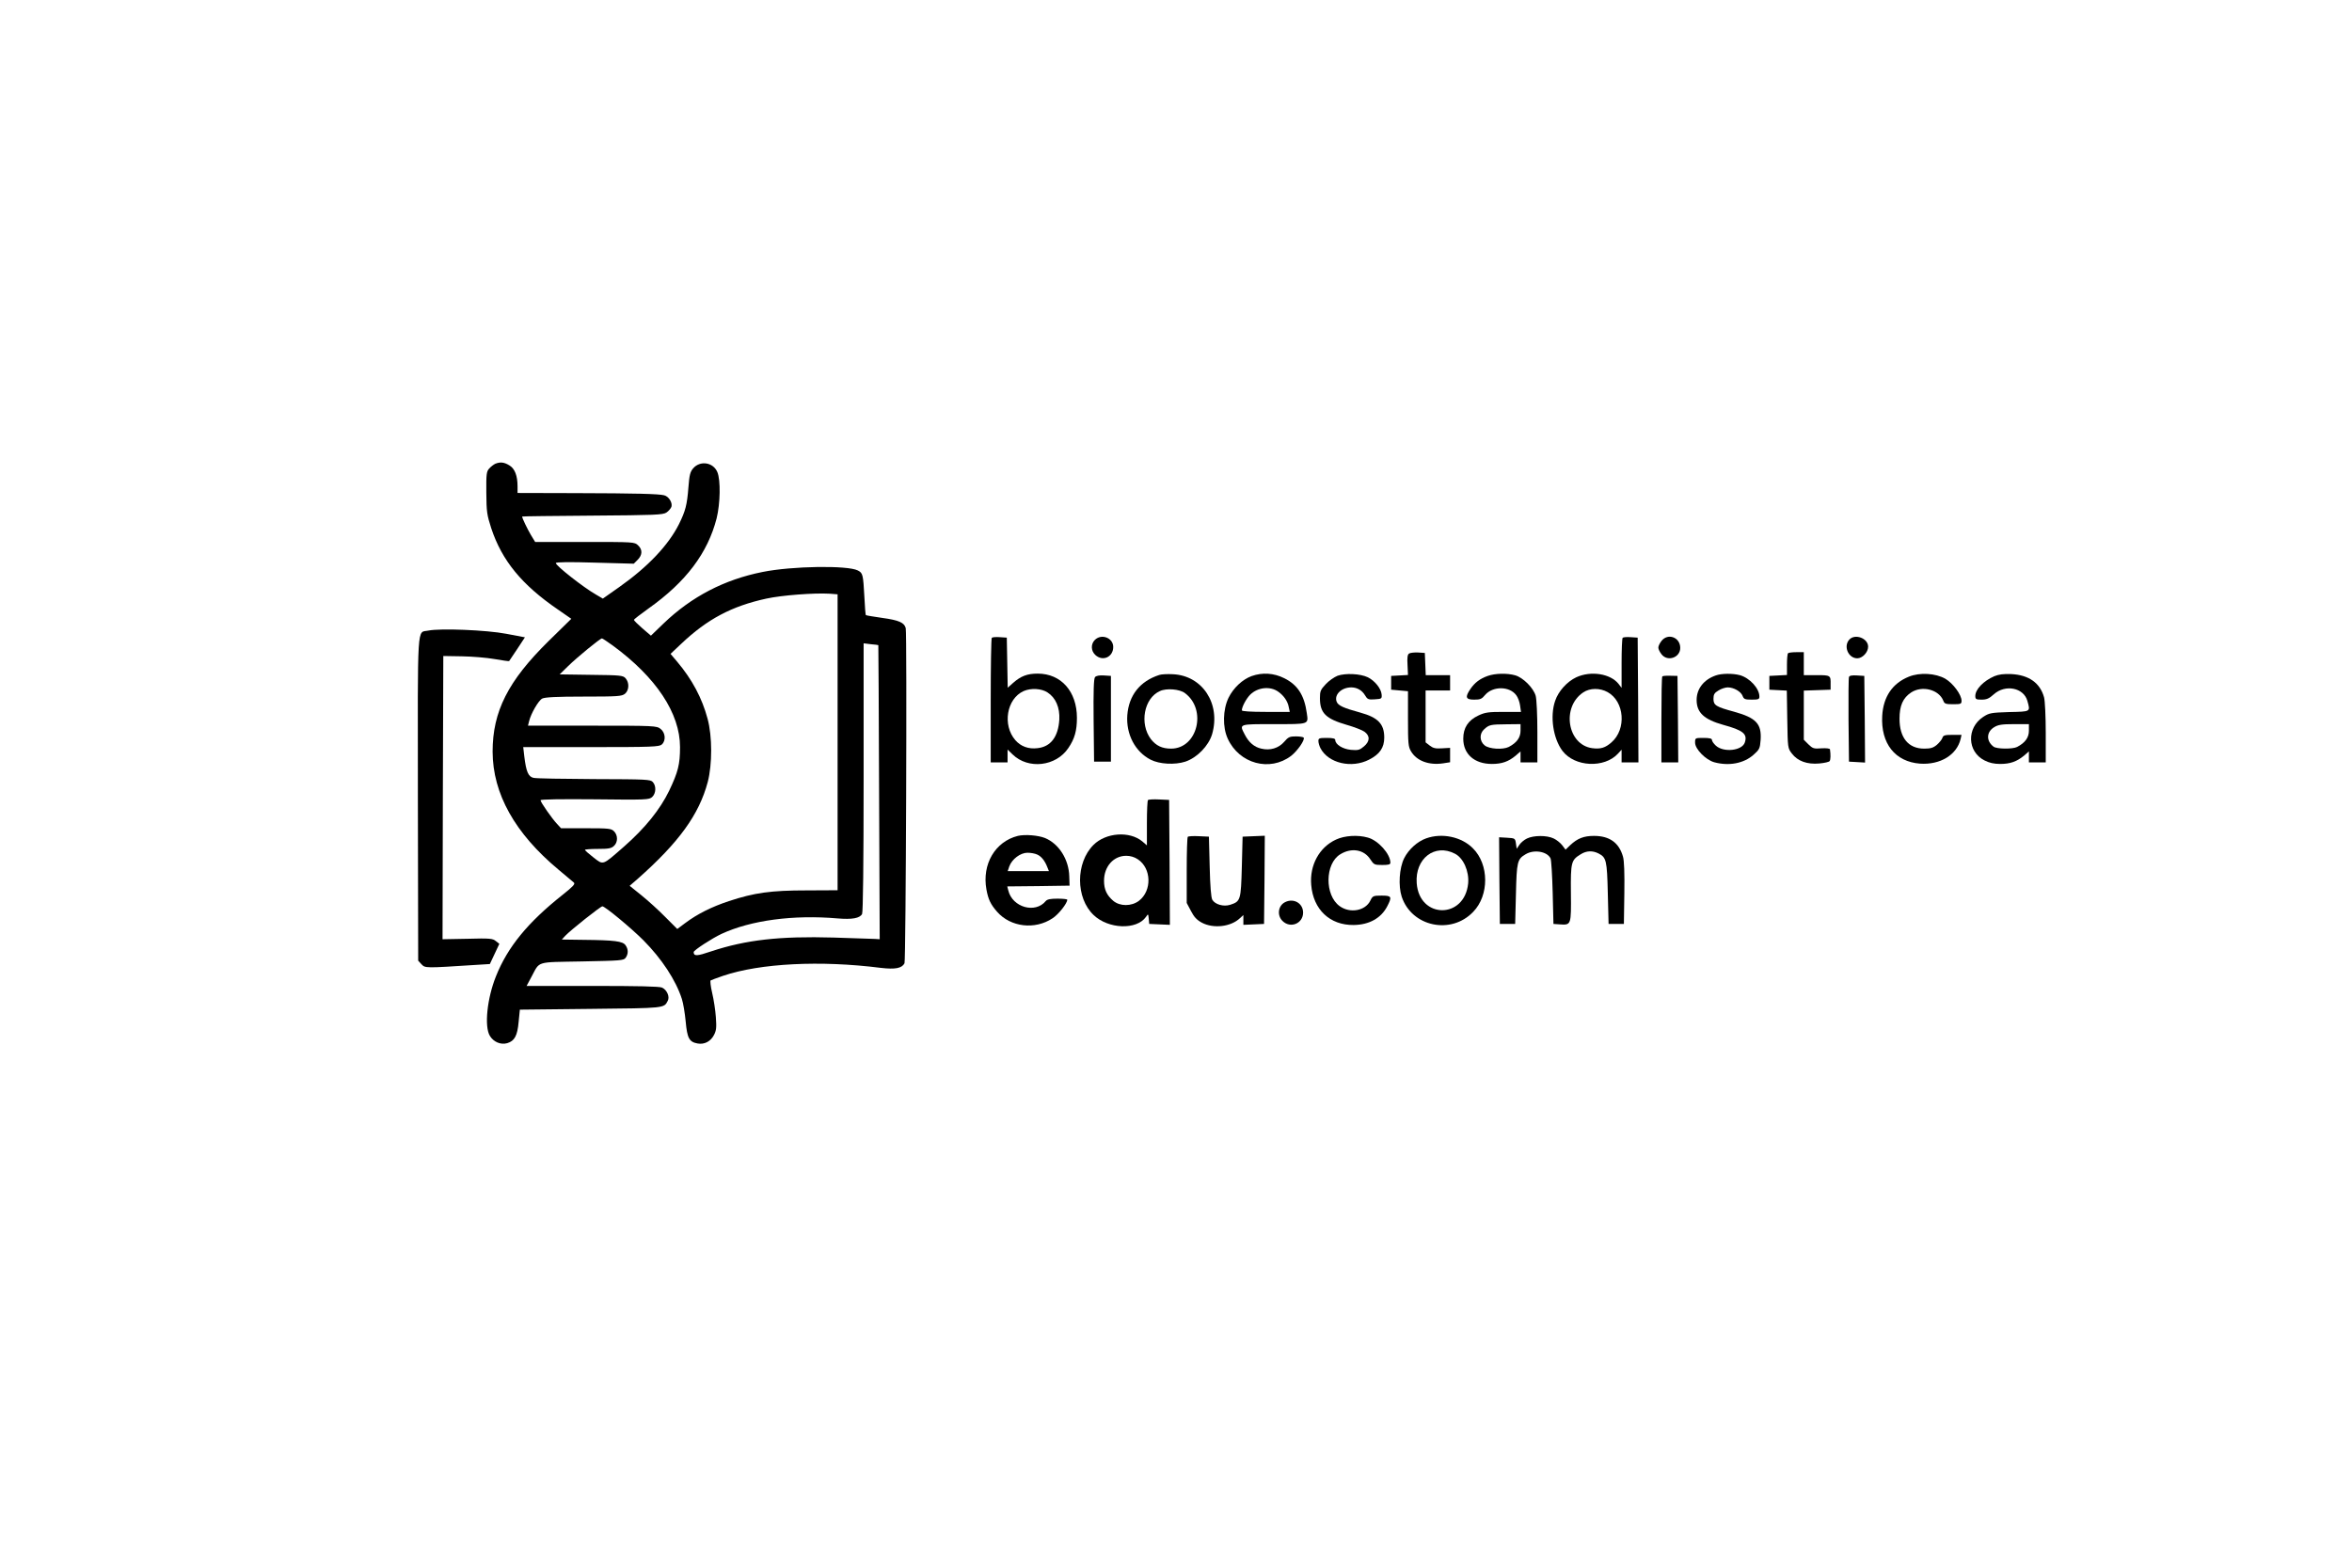 <?xml version="1.0" standalone="no"?>
<!DOCTYPE svg PUBLIC "-//W3C//DTD SVG 20010904//EN"
 "http://www.w3.org/TR/2001/REC-SVG-20010904/DTD/svg10.dtd">
<svg version="1.0" xmlns="http://www.w3.org/2000/svg"
 width="1536pt" height="1024pt" viewBox="0 0 1536 1024"
 preserveAspectRatio="xMidYMid meet">

<g transform="translate(0,1024) scale(0.1,-0.1)"
fill="#000000" stroke="none">
<path d="M3235 7211 c-11 -5 -29 -19 -40 -31 -18 -20 -20 -36 -19 -159 1 -124
4 -144 32 -231 70 -212 200 -370 435 -531 l88 -61 -149 -146 c-264 -260 -365
-459 -365 -722 1 -274 145 -533 431 -771 48 -40 93 -78 100 -84 10 -9 -6 -26
-74 -80 -227 -180 -359 -341 -435 -532 -58 -144 -77 -328 -40 -389 24 -40 71
-60 113 -48 48 14 67 48 75 139 l8 80 461 5 c489 5 480 4 505 53 14 26 -5 71
-37 86 -17 8 -157 11 -455 11 l-430 0 31 58 c58 107 24 96 331 102 253 5 272
6 285 24 18 25 18 56 -1 82 -18 26 -71 33 -273 35 l-143 2 23 25 c35 37 230
192 242 192 18 -1 186 -140 268 -222 120 -121 212 -261 251 -383 9 -27 20 -94
25 -148 10 -109 23 -133 78 -143 44 -8 85 13 107 56 15 29 17 49 12 116 -3 45
-14 116 -24 158 -10 42 -14 79 -10 82 5 3 41 16 81 30 242 82 636 102 1030 52
94 -11 138 -3 155 30 9 19 17 2154 8 2189 -9 36 -44 52 -154 67 -56 8 -104 16
-106 18 -3 2 -7 56 -10 119 -8 147 -10 156 -43 173 -67 34 -429 29 -622 -10
-250 -50 -464 -161 -647 -337 l-82 -79 -56 48 c-30 26 -55 51 -55 55 0 4 43
37 96 75 244 173 386 362 444 588 24 97 27 249 5 302 -27 65 -113 78 -159 24
-19 -23 -24 -44 -30 -122 -9 -116 -19 -155 -62 -242 -69 -137 -202 -278 -389
-410 l-108 -76 -46 27 c-82 47 -261 188 -261 205 0 7 91 8 254 3 l255 -7 25
25 c32 32 33 67 3 95 -23 22 -28 22 -348 22 l-324 0 -28 46 c-23 39 -57 109
-57 120 0 2 206 4 458 6 413 3 460 5 484 20 15 10 29 27 33 38 8 27 -18 68
-48 75 -36 9 -181 13 -579 14 l-378 1 0 43 c0 70 -18 116 -53 137 -34 21 -59
24 -92 11z m2235 -1819 l0 -967 -202 -1 c-233 0 -341 -15 -508 -70 -114 -38
-206 -84 -286 -144 l-51 -38 -79 79 c-43 44 -113 107 -155 141 l-77 62 52 45
c269 238 401 419 458 633 30 115 30 298 -1 413 -36 135 -101 257 -198 372
l-44 52 70 66 c170 161 330 246 556 295 100 22 313 38 413 32 l52 -4 0 -966z
m-1469 632 c284 -208 440 -443 440 -664 0 -114 -13 -163 -71 -285 -59 -122
-157 -244 -295 -365 -143 -125 -133 -122 -199 -71 -31 24 -56 46 -56 50 0 3
38 6 84 6 69 0 88 3 105 19 27 24 27 70 1 96 -18 18 -33 20 -183 20 l-163 0
-26 28 c-33 35 -108 142 -108 155 0 6 135 8 354 6 337 -4 355 -3 375 15 25 23
28 72 4 98 -15 17 -41 18 -382 19 -201 1 -379 4 -396 8 -35 7 -49 41 -61 140
l-7 61 443 0 c399 0 445 2 462 17 28 25 24 77 -8 102 -26 20 -37 21 -446 21
l-420 0 7 28 c12 51 62 137 86 149 17 9 95 13 270 13 225 0 249 2 270 18 28
23 30 73 4 102 -16 18 -33 20 -224 22 l-206 3 55 54 c57 56 209 181 221 181 4
0 35 -21 70 -46z m1735 2 c1 0 3 -433 5 -961 l4 -960 -30 2 c-16 1 -138 5
-271 9 -354 10 -572 -15 -799 -90 -94 -32 -114 -33 -115 -5 0 12 120 90 182
119 192 89 470 126 758 101 95 -8 145 1 160 29 6 12 10 323 10 893 l0 875 48
-6 c26 -2 48 -5 48 -6z"/>
<path d="M2797 6121 c-75 -16 -69 80 -68 -1097 l2 -1059 22 -24 c24 -25 24
-25 349 -4 l97 6 31 66 31 66 -23 18 c-20 17 -39 19 -185 15 l-163 -3 2 925 3
925 121 -2 c67 -1 163 -9 214 -18 51 -9 93 -15 95 -13 1 2 25 37 53 79 l50 76
-121 23 c-130 25 -433 37 -510 21z"/>
<path d="M6477 6074 c-4 -4 -7 -189 -7 -411 l0 -403 55 0 55 0 0 42 0 42 33
-32 c102 -99 283 -79 364 42 41 60 56 113 56 197 0 172 -103 289 -256 289 -68
0 -110 -16 -160 -60 l-36 -32 -3 164 -3 163 -45 3 c-25 2 -49 0 -53 -4z m364
-357 c54 -35 81 -99 77 -177 -7 -113 -56 -178 -143 -187 -58 -7 -108 11 -144
52 -86 99 -57 271 54 321 48 21 117 17 156 -9z"/>
<path d="M7150 6060 c-27 -27 -26 -71 3 -98 48 -45 117 -14 117 52 0 60 -77
89 -120 46z"/>
<path d="M10597 6074 c-4 -4 -7 -79 -7 -167 l0 -160 -20 26 c-53 67 -181 87
-276 43 -60 -28 -117 -91 -138 -154 -35 -101 -13 -246 48 -327 80 -105 273
-114 362 -18 l24 26 0 -42 0 -41 55 0 55 0 -2 408 -3 407 -45 3 c-25 2 -49 0
-53 -4z m-98 -355 c110 -61 124 -242 25 -328 -41 -36 -71 -45 -126 -38 -162
22 -202 268 -59 364 44 30 110 30 160 2z"/>
<path d="M10851 6054 c-12 -15 -21 -34 -21 -44 0 -10 9 -29 21 -44 39 -50 122
-22 122 42 0 69 -80 99 -122 46z"/>
<path d="M12077 6062 c-40 -44 -6 -122 52 -122 34 0 71 39 71 76 0 55 -86 87
-123 46z"/>
<path d="M9202 5971 c-10 -6 -13 -27 -10 -74 l3 -66 -55 -3 -55 -3 0 -45 0
-45 55 -5 55 -5 0 -180 c0 -162 2 -183 20 -213 37 -62 116 -92 210 -78 l45 7
0 47 0 47 -53 -3 c-42 -3 -58 1 -80 18 l-27 21 0 170 0 169 80 0 80 0 0 50 0
50 -80 0 -79 0 -3 73 -3 72 -45 3 c-25 1 -51 -2 -58 -7z"/>
<path d="M11677 5973 c-4 -3 -7 -37 -7 -74 l0 -68 -57 -3 -58 -3 0 -45 0 -45
57 -3 57 -3 3 -188 c3 -187 3 -188 30 -223 38 -50 100 -72 179 -65 34 3 65 10
68 16 6 9 7 41 2 76 0 6 -24 9 -56 7 -50 -4 -57 -1 -85 26 l-30 30 0 161 0
160 88 3 87 3 0 35 c1 59 0 60 -91 60 l-84 0 0 75 0 75 -48 0 c-27 0 -52 -3
-55 -7z"/>
<path d="M7570 5831 c-126 -41 -198 -133 -208 -262 -9 -125 51 -239 152 -291
58 -30 159 -35 227 -13 77 26 152 103 175 180 57 198 -63 382 -256 391 -36 2
-76 0 -90 -5z m168 -118 c146 -108 82 -363 -90 -363 -59 0 -98 19 -132 62 -76
101 -45 268 59 314 42 20 129 13 163 -13z"/>
<path d="M8174 5824 c-60 -22 -119 -77 -151 -142 -37 -77 -40 -191 -5 -267 75
-164 275 -218 414 -112 42 33 91 104 82 119 -3 4 -26 8 -51 8 -40 0 -50 -4
-77 -36 -36 -41 -91 -58 -149 -44 -46 10 -82 41 -108 92 -36 70 -43 68 190 68
234 0 226 -3 215 73 -16 116 -60 184 -147 227 -68 34 -142 39 -213 14z m175
-103 c35 -25 60 -61 67 -98 l7 -33 -157 0 c-100 0 -156 4 -156 10 0 23 29 77
55 103 49 48 131 57 184 18z"/>
<path d="M8735 5826 c-22 -9 -57 -33 -77 -55 -34 -36 -38 -46 -38 -91 0 -98
38 -135 176 -175 49 -14 100 -34 114 -44 38 -27 37 -63 -2 -96 -28 -24 -38
-27 -85 -23 -54 5 -103 35 -103 65 0 9 -16 13 -55 13 -49 0 -55 -2 -55 -20 0
-12 6 -33 14 -48 51 -97 202 -133 317 -74 69 35 99 78 99 144 0 89 -40 131
-155 163 -113 31 -146 46 -156 72 -17 46 32 93 96 93 37 0 70 -19 89 -51 16
-27 22 -30 64 -27 45 3 47 4 45 31 -3 39 -44 90 -90 113 -50 24 -147 28 -198
10z"/>
<path d="M9716 5825 c-51 -18 -85 -44 -113 -85 -37 -54 -31 -70 24 -70 40 0
50 4 72 31 50 58 159 58 203 -2 11 -14 22 -44 25 -67 l6 -42 -114 0 c-99 0
-121 -3 -165 -24 -66 -31 -98 -80 -98 -151 0 -101 73 -165 187 -165 65 0 108
15 155 54 l32 28 0 -36 0 -36 55 0 55 0 0 198 c0 113 -5 214 -11 237 -15 52
-82 119 -134 134 -54 15 -131 13 -179 -4z m214 -358 c0 -45 -25 -79 -77 -106
-38 -19 -127 -14 -157 10 -34 27 -36 77 -3 106 32 29 41 31 145 32 l92 1 0
-43z"/>
<path d="M11205 5828 c-78 -27 -125 -87 -125 -160 0 -83 49 -128 175 -163 128
-35 158 -59 140 -114 -17 -55 -140 -68 -190 -21 -14 13 -25 29 -25 37 0 9 -16
13 -55 13 -55 0 -55 0 -55 -31 0 -42 69 -112 125 -128 96 -26 193 -8 257 49
38 34 42 41 46 97 7 105 -29 144 -173 184 -118 32 -135 42 -135 84 0 29 6 39
33 55 17 11 45 20 60 20 40 0 86 -27 97 -55 8 -22 16 -25 60 -25 44 0 50 3 50
20 0 53 -63 122 -128 140 -46 12 -118 12 -157 -2z"/>
<path d="M12466 5820 c-107 -43 -167 -131 -174 -256 -10 -181 85 -300 247
-312 132 -9 240 57 265 161 l6 27 -59 0 c-50 0 -61 -3 -66 -20 -3 -10 -20 -31
-36 -45 -24 -20 -41 -25 -83 -25 -103 0 -161 71 -161 195 0 86 22 136 76 172
72 47 181 19 210 -54 7 -20 16 -23 64 -23 51 0 55 2 55 23 0 39 -55 113 -105
143 -64 37 -168 43 -239 14z"/>
<path d="M13024 5823 c-71 -31 -124 -86 -124 -129 0 -21 5 -24 41 -24 33 0 49
7 80 35 75 67 195 43 219 -43 20 -72 24 -70 -118 -73 -121 -4 -131 -6 -171
-32 -109 -72 -104 -227 9 -284 31 -16 62 -23 102 -23 66 0 108 15 156 54 l32
28 0 -36 0 -36 55 0 55 0 0 193 c0 107 -5 210 -11 232 -26 94 -99 146 -214
152 -51 2 -81 -2 -111 -14z m226 -356 c0 -45 -25 -79 -77 -106 -29 -15 -134
-14 -154 2 -49 37 -47 96 4 127 26 16 50 20 130 20 l97 0 0 -43z"/>
<path d="M7151 5817 c-8 -11 -11 -88 -9 -283 l3 -269 55 0 55 0 0 280 0 280
-46 3 c-30 2 -50 -2 -58 -11z"/>
<path d="M10856 5822 c-4 -3 -6 -131 -6 -284 l0 -278 55 0 55 0 -2 283 -3 282
-47 1 c-26 1 -49 -1 -52 -4z"/>
<path d="M12075 5818 c-3 -7 -4 -135 -3 -283 l3 -270 53 -3 52 -3 -2 283 -3
283 -48 3 c-32 2 -49 -1 -52 -10z"/>
<path d="M7497 5014 c-4 -4 -7 -72 -7 -152 l0 -144 -30 26 c-83 69 -238 58
-319 -23 -117 -117 -117 -346 1 -458 96 -92 281 -99 342 -12 14 21 15 21 18
-12 l3 -34 68 -3 67 -3 -2 408 -3 408 -65 3 c-36 2 -69 0 -73 -4z m-66 -387
c89 -59 93 -205 7 -271 -49 -37 -124 -37 -168 0 -42 36 -60 74 -60 131 0 93
62 163 145 163 27 0 54 -8 76 -23z"/>
<path d="M6647 4780 c-148 -37 -235 -185 -205 -350 12 -65 27 -97 70 -146 88
-100 247 -119 362 -42 39 25 96 98 96 121 0 4 -29 7 -64 7 -45 0 -67 -4 -77
-16 -68 -83 -217 -41 -244 69 l-7 27 203 2 204 3 -2 61 c-3 110 -67 212 -158
250 -45 18 -131 25 -178 14z m127 -122 c27 -12 50 -41 66 -83 l10 -25 -135 0
-134 0 10 30 c17 48 73 90 119 90 21 0 50 -5 64 -12z"/>
<path d="M7757 4774 c-4 -4 -7 -103 -7 -220 l0 -212 28 -53 c20 -39 38 -58 71
-76 76 -40 189 -27 248 29 l23 21 0 -32 0 -32 68 3 67 3 3 288 2 288 -72 -3
-73 -3 -5 -196 c-6 -219 -8 -227 -76 -249 -43 -14 -99 2 -117 33 -8 15 -14 89
-17 217 l-5 195 -65 3 c-36 2 -69 0 -73 -4z"/>
<path d="M8725 4756 c-109 -50 -173 -167 -162 -296 13 -161 122 -264 277 -262
102 1 180 45 220 123 32 62 28 69 -37 69 -55 0 -59 -2 -74 -33 -32 -66 -132
-85 -200 -36 -99 71 -97 278 4 339 73 45 155 31 196 -33 23 -35 27 -37 78 -37
41 0 53 3 53 15 0 57 -80 146 -147 164 -66 19 -153 13 -208 -13z"/>
<path d="M9314 4764 c-57 -20 -115 -72 -144 -130 -32 -64 -39 -180 -16 -251
65 -196 322 -251 467 -99 105 108 104 310 -2 415 -74 75 -201 102 -305 65z
m187 -100 c56 -28 94 -115 87 -194 -23 -235 -319 -233 -336 1 -12 161 118 261
249 193z"/>
<path d="M9972 4763 c-19 -9 -41 -28 -50 -42 l-17 -25 -5 34 c-5 34 -6 35 -58
38 l-52 3 2 -283 3 -283 50 0 50 0 5 195 c5 212 9 228 63 260 54 33 141 19
163 -27 5 -10 11 -110 14 -223 l5 -205 43 -3 c73 -5 73 -3 71 205 -2 203 2
215 64 253 38 24 78 25 117 5 50 -26 55 -44 60 -260 l5 -200 50 0 50 0 3 200
c2 131 -1 214 -9 240 -26 91 -88 135 -189 135 -67 0 -108 -16 -156 -61 l-30
-29 -21 28 c-12 16 -37 36 -56 45 -45 22 -132 21 -175 0z"/>
<path d="M8394 4348 c-47 -22 -56 -86 -19 -123 51 -52 135 -18 135 54 0 60
-60 96 -116 69z"/>
</g>
</svg>
